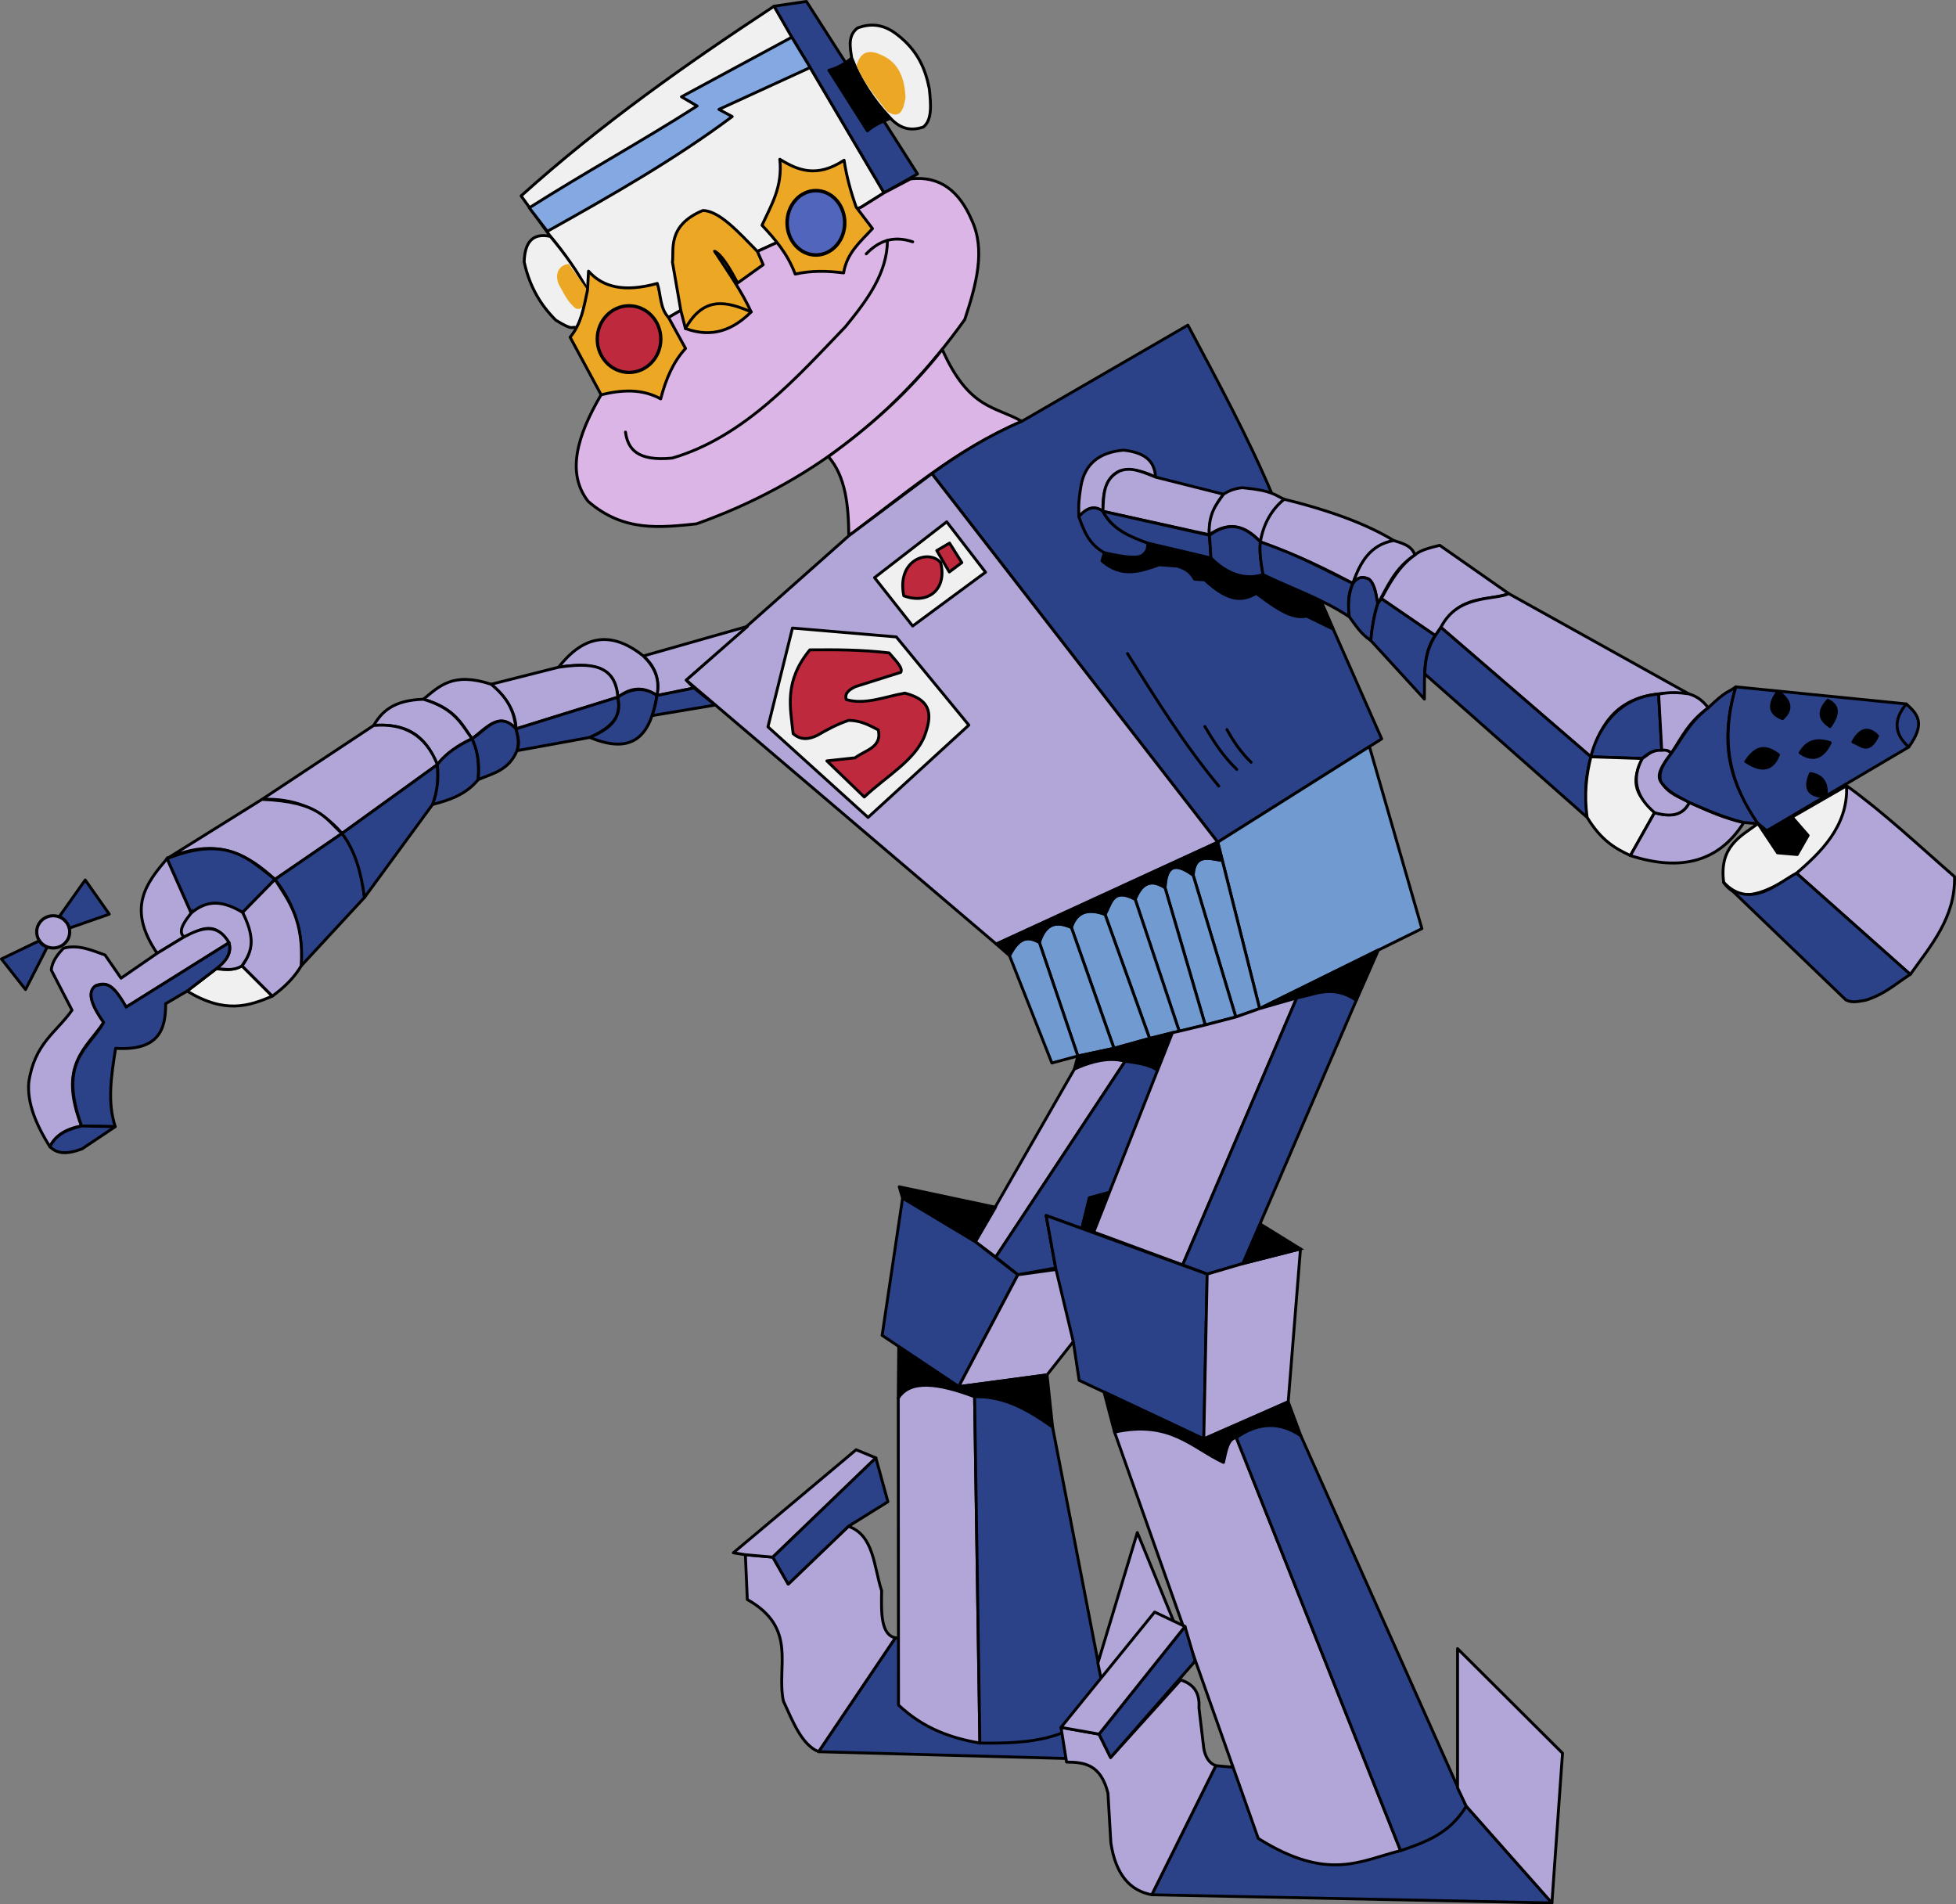 <?xml version="1.0" encoding="UTF-8" standalone="no"?>
<svg
   xmlns:dc="http://purl.org/dc/elements/1.1/"
   xmlns:cc="http://creativecommons.org/ns#"
   xmlns:rdf="http://www.w3.org/1999/02/22-rdf-syntax-ns#"
   xmlns:svg="http://www.w3.org/2000/svg"
   xmlns="http://www.w3.org/2000/svg"
   id="svg953"
   version="1.1"
   viewBox="0 0 542.849 528.408"
   height="528.408mm"
   width="542.849mm">
  <rect x="0" y="0" width="542.849" height="528.408" fill="#808080" stroke="none"/>
  <defs
     id="defs947" />
  <g
     transform="translate(95.013,72.116)"
     id="layer1">
    <path
       id="path1509"
       d="M 57.736,-6.515 49.609,-17.76 C 71.964,-37.851 95.715,-54.549 119.818,-70.393 l 30.522,51.783 -6.331,3.969 -23.624,9.922 -5.197,2.362 -21.261,16.347 -3.402,1.984 -14.08,6.615 C 70.399,12.73 65.149,2.206 57.736,-6.515 Z"
       style="fill:#f0f0f0;fill-opacity:1;fill-rule:evenodd;stroke:#000000;stroke-width:0.8;stroke-linecap:round;stroke-linejoin:round;stroke-miterlimit:4;stroke-dasharray:none;stroke-opacity:1" />
    <path
       id="path1513"
       d="m 150.34,-18.61 9.287,-5.247 -9.003,-14.124 -10.867,-16.631 -10.961,-17.103 -8.977,1.323 4.914,8.599 5.103,8.41 z"
       style="fill:#2b4288;fill-opacity:1;fill-rule:evenodd;stroke:#000000;stroke-width:0.8;stroke-linecap:round;stroke-linejoin:round;stroke-miterlimit:4;stroke-dasharray:none;stroke-opacity:1" />
    <g
       id="head">
      <path
         style="fill:#84a8e2;fill-opacity:1;fill-rule:evenodd;stroke:#000000;stroke-width:0.8;stroke-linecap:round;stroke-linejoin:round;stroke-miterlimit:4;stroke-dasharray:none;stroke-opacity:1"
         d="m 51.877,-14.452 c 15.316,-9.728 31.194,-18.424 46.586,-28.254 l -4.347,-2.551 30.616,-16.536 5.103,8.41 -25.324,11.623 3.685,1.984 C 92.514,-28.056 74.798,-17.917 56.885,-7.932 Z"
         id="path1511" />
      <path
         style="fill:#dbb5e6;fill-opacity:1;fill-rule:evenodd;stroke:#000000;stroke-width:0.8;stroke-linecap:round;stroke-linejoin:round;stroke-miterlimit:4;stroke-dasharray:none;stroke-opacity:1"
         d="m 76.446,22.589 -4.63,14.836 c -6.665,11.36 -9.719,21.729 -3.591,29.577 9.851,8.535 19.953,7.271 30.049,6.237 31.1,-11.04 55.453,-30.038 74.461,-56.696 3.232,-9.767 5.845,-19.407 1.89,-27.687 -3.402,-7.899 -8.729,-12.252 -16.914,-11.339 l -7.371,3.874 -6.331,3.969 -23.435,9.827 -5.386,2.457 -21.261,16.347 -3.402,1.984 z"
         id="path1515" />
      <path
         style="fill:#000000;fill-opacity:1;fill-rule:evenodd;stroke:#000000;stroke-width:0.8;stroke-linecap:round;stroke-linejoin:round;stroke-miterlimit:4;stroke-dasharray:none;stroke-opacity:1"
         d="m 145.71,-35.808 c 2.509,-2.083 4.389,-2.593 6.426,-3.496 -4.348,-5.197 -8.416,-10.533 -10.772,-16.725 -1.891,1.574 -3.938,2.833 -6.331,3.402 z"
         id="path1517" />
      <path
         style="fill:#f0f0f0;fill-opacity:1;fill-rule:evenodd;stroke:#000000;stroke-width:0.8;stroke-linecap:round;stroke-linejoin:round;stroke-miterlimit:4;stroke-dasharray:none;stroke-opacity:1"
         d="m 141.363,-56.03 c -0.487,-3.086 -1.092,-6.209 1.606,-8.315 3.563,-1.334 7.15,-1.16 10.961,1.795 5.804,4.448 7.926,9.671 8.977,15.119 0.468,4.39 0.795,8.663 -1.701,10.583 -3.024,0.985 -6.048,0.82 -9.071,-2.457 -5.031,-5.313 -8.513,-10.908 -10.772,-16.725 z"
         id="path1521" />
      <path
         style="fill:#eca725;fill-opacity:1;fill-rule:evenodd;stroke:none;stroke-width:0.265px;stroke-linecap:butt;stroke-linejoin:miter;stroke-opacity:1"
         d="m 142.686,-53.951 c 1.078,-3.7 3.333,-4.455 6.426,-3.118 5.243,2.038 6.959,6.543 7.182,12.095 -0.588,3.393 -1.533,6.102 -5.103,3.78 -3.195,-4.036 -6.525,-7.991 -8.504,-12.757 z"
         id="path1523" />
      <path
         style="fill:#f0f0f0;fill-opacity:1;fill-rule:evenodd;stroke:#000000;stroke-width:0.8;stroke-linecap:round;stroke-linejoin:round;stroke-miterlimit:4;stroke-dasharray:none;stroke-opacity:1"
         d="m 57.736,-6.515 c -4.939,-1.078 -7.122,1.617 -7.276,7.087 1.547,7.045 4.726,12.131 8.788,16.158 5.2,3.175 4.045,1.585 5.67,2.079 1.039,-1.164 2.079,-4.695 3.118,-10.394 C 65.178,3.007 61.597,-1.859 57.736,-6.515 Z"
         id="path1525" />
      <path
         style="fill:#eca725;fill-opacity:1;fill-rule:evenodd;stroke:none;stroke-width:0.265px;stroke-linecap:butt;stroke-linejoin:miter;stroke-opacity:1"
         d="m 62.839,1.139 c -3.087,0.224 -4.313,3.495 -2.173,6.709 1.291,2.552 2.488,4.377 4.158,5.67 2.871,0.699 2.372,-3.095 3.213,-5.103 z"
         id="path1527" />
      <path
         style="fill:#eca725;fill-opacity:1;fill-rule:evenodd;stroke:#000000;stroke-width:0.8;stroke-linecap:round;stroke-linejoin:round;stroke-miterlimit:4;stroke-dasharray:none;stroke-opacity:1"
         d="M 68.319,3.124 68.036,8.415 C 67.042,12.966 66.386,17.63 63.217,21.455 l 8.599,15.969 c 5.72,-1.388 11.317,-1.736 16.536,1.134 1.41,-5.44 3.478,-10.304 6.898,-13.985 L 90.525,15.975 C 88.096,13.409 88.465,9.776 87.407,6.525 78.38,9.033 72.316,7.658 68.319,3.124 Z"
         id="path1529" />
      <ellipse
         style="opacity:1;fill:#be293d;fill-opacity:1;fill-rule:nonzero;stroke:#000000;stroke-width:0.922;stroke-linecap:round;stroke-linejoin:round;stroke-miterlimit:4;stroke-dasharray:none;stroke-opacity:1;paint-order:normal"
         id="path1531"
         cx="79.564"
         cy="21.975"
         rx="8.822"
         ry="9.247" />
      <path
         style="fill:#eca725;fill-opacity:1;fill-rule:evenodd;stroke:#000000;stroke-width:0.8;stroke-linecap:round;stroke-linejoin:round;stroke-miterlimit:4;stroke-dasharray:none;stroke-opacity:1"
         d="m 109.714,6.411 7.083,-5.078 -1.609,-3.69 C 109.931,-7.712 104.596,-13.672 100.026,-13.701 89.946,-9.505 92.109,-2.496 91.607,0.598 l 2.32,13.392 1.288,5.049 c 7.581,2.765 13.324,0.261 18.241,-4.61 -2.632,-5.738 -6.508,-11.269 -10.156,-16.838 1.954,0.856 4.287,4.841 6.414,8.82 z"
         id="path1533" />
      <path
         style="fill:none;fill-rule:evenodd;stroke:#000000;stroke-width:0.8;stroke-linecap:round;stroke-linejoin:round;stroke-miterlimit:4;stroke-dasharray:none;stroke-opacity:1"
         d="m 95.215,19.04 c 5.182,-9.281 11.658,-7.413 18.241,-4.61"
         id="path1535" />
      <path
         style="fill:#eca725;fill-opacity:1;fill-rule:evenodd;stroke:#000000;stroke-width:0.8;stroke-linecap:round;stroke-linejoin:round;stroke-miterlimit:4;stroke-dasharray:none;stroke-opacity:1"
         d="m 142.606,-14.641 c -1.532,-4.341 -2.716,-8.683 -3.358,-13.024 -7.608,5.004 -12.866,2.804 -17.84,-0.267 0.841,7.596 -2.385,12.752 -4.944,18.308 3.573,3.835 7.048,7.804 9.221,13.564 4.477,-1.027 8.954,-0.903 13.43,-0.334 0.909,-5.61 4.74,-8.715 8.018,-12.294 z"
         id="path1537" />
      <ellipse
         style="opacity:1;fill:#5065bb;fill-opacity:1;fill-rule:nonzero;stroke:#000000;stroke-width:0.977;stroke-linecap:round;stroke-linejoin:round;stroke-miterlimit:4;stroke-dasharray:none;stroke-opacity:1;paint-order:normal"
         id="path1539"
         cx="131.43"
         cy="-10.293"
         rx="7.996"
         ry="8.932" />
      <path
         style="fill:none;fill-rule:evenodd;stroke:#000000;stroke-width:0.8;stroke-linecap:round;stroke-linejoin:round;stroke-miterlimit:4;stroke-dasharray:none;stroke-opacity:1"
         d="m 78.577,47.771 c 0.652,4.671 3.22,8.159 12.963,7.216 20.053,-5.812 34.971,-22.82 48.109,-36.482 5.993,-7.351 11.583,-14.82 11.626,-23.921"
         id="path1541" />
      <path
         style="fill:none;fill-rule:evenodd;stroke:#000000;stroke-width:0.8;stroke-linecap:round;stroke-linejoin:round;stroke-miterlimit:4;stroke-dasharray:none;stroke-opacity:1"
         d="m 145.395,-1.674 c 3.369,-3.493 7.433,-5.206 12.896,-3.341"
         id="path1543" />
      <path
         style="fill:#dbb5e6;fill-opacity:1;fill-rule:evenodd;stroke:#000000;stroke-width:0.8;stroke-linecap:round;stroke-linejoin:round;stroke-miterlimit:4;stroke-dasharray:none;stroke-opacity:1"
         d="m 134.89,54.576 c 4.819,5.551 5.58,13.557 5.67,21.97 15.278,-11.359 29.533,-23.819 48.003,-31.75 -7.332,-4.251 -14.615,-3.225 -22.064,-19.938 -9.618,12.124 -19.928,21.255 -31.608,29.718 z"
         id="path1545" />
    </g>
    <path
       id="path1547"
       d="M 163.602,59.297 242.948,161.561 288.451,132.897 271.765,95.113 258.016,64.97 C 251.316,49.107 242.911,33.623 234.663,18.104 l -46.1,26.691 c -9.244,3.946 -17.519,9.072 -24.961,14.502 z"
       style="fill:#2b4288;fill-opacity:1;fill-rule:evenodd;stroke:#000000;stroke-width:0.8;stroke-linecap:round;stroke-linejoin:round;stroke-miterlimit:4;stroke-dasharray:none;stroke-opacity:1" />
    <path
       id="path1549"
       d="M 163.602,59.297 140.56,76.545 95.415,116.593 181.476,189.825 242.948,161.561 Z"
       style="fill:#b2a6d8;fill-opacity:1;fill-rule:evenodd;stroke:#000000;stroke-width:0.8;stroke-linecap:round;stroke-linejoin:round;stroke-miterlimit:4;stroke-dasharray:none;stroke-opacity:1" />
    <path
       id="path1551"
       d="m 124.921,102.153 -6.804,27.403 27.781,25.135 27.97,-25.608 -20.127,-24.474 z"
       style="fill:#f0f0f0;fill-opacity:1;fill-rule:evenodd;stroke:#000000;stroke-width:0.8;stroke-linecap:round;stroke-linejoin:round;stroke-miterlimit:4;stroke-dasharray:none;stroke-opacity:1" />
    <path
       id="path1553"
       d="m 147.694,88.168 20.033,-15.497 10.772,13.985 -20.222,14.93 z"
       style="fill:#f0f0f0;fill-opacity:1;fill-rule:evenodd;stroke:#000000;stroke-width:0.8;stroke-linecap:round;stroke-linejoin:round;stroke-miterlimit:4;stroke-dasharray:none;stroke-opacity:1" />
    <path
       id="path1555"
       d="m 151.757,109.051 c -7.826,-0.933 -14.93,-0.903 -22.017,-0.85 -7.214,8.78 -5.423,15.922 -4.63,23.246 2.094,1.865 4.364,1.62 6.709,0.472 2.71,-1.574 5.486,-3.081 8.693,-4.158 3.422,0.03 5.773,1.399 8.221,2.646 1.138,4.898 -3.659,5.607 -6.426,7.749 l -7.843,0.85 10.394,10.016 c 5.895,-5.617 14.283,-10.237 16.82,-17.198 1.781,-4.994 2.34,-9.612 -5.575,-11.623 -5.451,0.965 -11.03,3.342 -16.253,1.795 -0.549,-1.819 0.863,-2.766 2.551,-3.591 l 12.568,-3.969 c 0.765,-1.245 -1.617,-3.433 -3.213,-5.386 z"
       style="fill:#be293d;fill-opacity:1;fill-rule:evenodd;stroke:#000000;stroke-width:0.8;stroke-linecap:round;stroke-linejoin:round;stroke-miterlimit:4;stroke-dasharray:none;stroke-opacity:1" />
    <path
       id="path1557"
       d="m 155.818,93.207 c 6.865,2.538 12.087,-1.94 10.223,-9.221 -3.252,-3.809 -12.287,-0.887 -10.223,9.221 z"
       style="fill:#be293d;fill-opacity:1;fill-rule:evenodd;stroke:#000000;stroke-width:0.8;stroke-linecap:round;stroke-linejoin:round;stroke-miterlimit:4;stroke-dasharray:none;stroke-opacity:1" />
    <path
       id="path1559"
       d="m 164.972,80.645 3.475,5.947 3.474,-2.606 -3.408,-5.412 z"
       style="fill:#be293d;fill-opacity:1;fill-rule:evenodd;stroke:#000000;stroke-width:0.8;stroke-linecap:round;stroke-linejoin:round;stroke-miterlimit:4;stroke-dasharray:none;stroke-opacity:1" />
    <path
       id="path1561"
       d="M 243.228,145.999 C 233.613,134.416 225.807,121.8 217.903,109.24"
       style="fill:none;fill-rule:evenodd;stroke:#000000;stroke-width:0.8;stroke-linecap:round;stroke-linejoin:round;stroke-miterlimit:4;stroke-dasharray:none;stroke-opacity:1" />
    <path
       id="path1563"
       d="m 248.236,141.368 c -4.13,-3.969 -6.466,-7.938 -8.882,-11.906"
       style="fill:none;fill-rule:evenodd;stroke:#000000;stroke-width:0.8;stroke-linecap:round;stroke-linejoin:round;stroke-miterlimit:4;stroke-dasharray:none;stroke-opacity:1" />
    <path
       id="path1565"
       d="m 252.205,139.384 c -2.972,-2.877 -4.989,-5.944 -6.709,-9.071"
       style="fill:none;fill-rule:evenodd;stroke:#000000;stroke-width:0.8;stroke-linecap:round;stroke-linejoin:round;stroke-miterlimit:4;stroke-dasharray:none;stroke-opacity:1" />
    <path
       id="path1605"
       d="m 211.477,81.247 -0.668,2.272 c 5.548,4.812 10.722,2.887 15.903,1.069 l 5.145,0.401 c 2.771,0.973 3.516,1.765 4.666,3.611 l 2.813,0.188 c 7.222,6.714 10.921,5.585 14.303,3.751 4.809,3.512 9.648,7.315 13.968,6.307 l 7.371,3.591 -3.402,-7.89 -16.066,-7.219 c -6.464,1.844 -10.716,-0.835 -14.433,-4.61 l -17.573,-4.143 c 0.298,1.237 -0.115,2.281 -1.203,3.14 -1.971,1.754 -7.57,0.221 -10.824,-0.468 z"
       style="fill:#000000;fill-opacity:1;fill-rule:evenodd;stroke:#000000;stroke-width:0.8;stroke-linecap:round;stroke-linejoin:round;stroke-miterlimit:4;stroke-dasharray:none;stroke-opacity:1" />
    <g
       id="leftArm">
      <path
         style="fill:#b2a6d8;fill-opacity:1;fill-rule:evenodd;stroke:#000000;stroke-width:0.8;stroke-linecap:round;stroke-linejoin:round;stroke-miterlimit:4;stroke-dasharray:none;stroke-opacity:1"
         d="m 225.709,60.266 c -0.299,-3.616 -1.878,-6.693 -8.887,-7.484 -7.085,0.616 -10.798,4.108 -11.827,9.889 -0.843,5.037 -0.596,6.366 -0.601,8.553 1.784,-1.654 3.512,-3.453 6.682,-1.47 -0.046,-5.086 0.765,-9.432 4.61,-11.159 3.341,-0.885 6.682,0.075 10.023,1.67 z"
         id="path1567" />
      <path
         style="fill:#2b4288;fill-opacity:1;fill-rule:evenodd;stroke:#000000;stroke-width:0.8;stroke-linecap:round;stroke-linejoin:round;stroke-miterlimit:4;stroke-dasharray:none;stroke-opacity:1"
         d="m 204.394,71.224 c 1.353,3.845 2.767,7.659 7.083,10.023 5.73,1.317 9.807,1.729 10.824,0.468 1.293,-1.106 1.205,-2.12 1.203,-3.14 -4.644,-1.985 -9.577,-3.419 -12.428,-8.82 -2.227,-1.742 -4.454,-1.063 -6.682,1.47 z"
         id="path1569" />
      <path
         style="fill:#b2a6d8;fill-opacity:1;fill-rule:evenodd;stroke:#000000;stroke-width:0.8;stroke-linecap:round;stroke-linejoin:round;stroke-miterlimit:4;stroke-dasharray:none;stroke-opacity:1"
         d="m 215.686,58.596 c 3.219,-1.334 6.632,0.348 10.023,1.67 l 18.841,4.751 c -3.49,4.398 -4.002,7.903 -3.969,11.245 l -29.506,-6.508 c 0.21,-4.318 0.009,-8.821 4.61,-11.159 z"
         id="path1573" />
      <path
         style="fill:#2b4288;fill-opacity:1;fill-rule:evenodd;stroke:#000000;stroke-width:0.8;stroke-linecap:round;stroke-linejoin:round;stroke-miterlimit:4;stroke-dasharray:none;stroke-opacity:1"
         d="m 211.076,69.754 c 2.567,4.966 7.411,7.004 12.428,8.82 l 17.573,4.143 -0.428,-6.321 z"
         id="path1575" />
      <path
         style="fill:#b2a6d8;fill-opacity:1;fill-rule:evenodd;stroke:#000000;stroke-width:0.8;stroke-linecap:round;stroke-linejoin:round;stroke-miterlimit:4;stroke-dasharray:none;stroke-opacity:1"
         d="m 244.551,65.017 c 1.582,-1.049 3.341,-1.653 5.28,-1.811 8.451,0.806 8.914,2.069 11.559,3.207 -3.49,2.933 -5.619,6.934 -6.615,11.827 -4.152,-4.548 -8.795,-5.796 -14.193,-1.978 -0.244,-5.918 1.976,-8.424 3.969,-11.245 z"
         id="path1577" />
      <path
         style="fill:#2b4288;fill-opacity:1;fill-rule:evenodd;stroke:#000000;stroke-width:0.8;stroke-linecap:round;stroke-linejoin:round;stroke-miterlimit:4;stroke-dasharray:none;stroke-opacity:1"
         d="m 240.649,76.396 0.428,6.321 c 4.422,4.475 9.476,6.191 14.433,4.61 -1.034,-6.633 -0.86,-6.924 -0.735,-9.087 -3.765,-3.783 -7.896,-6.337 -14.126,-1.844 z"
         id="path1579" />
      <path
         style="fill:#b2a6d8;fill-opacity:1;fill-rule:evenodd;stroke:#000000;stroke-width:0.8;stroke-linecap:round;stroke-linejoin:round;stroke-miterlimit:4;stroke-dasharray:none;stroke-opacity:1"
         d="m 261.39,66.413 c 13.895,3.416 23.562,7.284 30.408,11.455 -6.385,1.289 -9.329,6.117 -11.339,11.906 -11.717,-6.273 -18.777,-8.962 -25.684,-11.535 0.897,-5.185 3.199,-9.035 6.615,-11.827 z"
         id="path1581" />
      <path
         style="fill:#2b4288;fill-opacity:1;fill-rule:evenodd;stroke:#000000;stroke-width:0.8;stroke-linecap:round;stroke-linejoin:round;stroke-miterlimit:4;stroke-dasharray:none;stroke-opacity:1"
         d="m 254.775,78.24 c -0.165,1.709 -0.217,3.78 0.735,9.087 7.991,3.875 16.194,6.581 23.956,11.708 -0.023,-2.866 -0.847,-5.231 0.992,-9.26 -7.933,-3.823 -14.381,-7.595 -25.684,-11.535 z"
         id="path1583" />
      <path
         style="fill:#b2a6d8;fill-opacity:1;fill-rule:evenodd;stroke:#000000;stroke-width:0.8;stroke-linecap:round;stroke-linejoin:round;stroke-miterlimit:4;stroke-dasharray:none;stroke-opacity:1"
         d="m 280.458,89.775 c 0.997,-1.252 2.154,-2.215 4.394,-1.228 2.091,2.09 1.905,4.531 2.504,6.851 2.789,-4.71 4.565,-9.745 10.3,-13.513 -0.858,-2.602 -3.413,-3.246 -5.859,-4.016 -6.579,1.169 -9.376,6.121 -11.339,11.906 z"
         id="path1585" />
      <path
         style="fill:#2b4288;fill-opacity:1;fill-rule:evenodd;stroke:#000000;stroke-width:0.8;stroke-linecap:round;stroke-linejoin:round;stroke-miterlimit:4;stroke-dasharray:none;stroke-opacity:1"
         d="m 279.466,99.035 c 1.727,2.35 3.264,4.819 5.953,6.567 0.411,-3.441 0.791,-6.887 1.937,-10.205 -0.515,-3.106 -1.121,-5.978 -2.504,-6.851 -1.377,-0.555 -2.77,-0.938 -4.394,1.228 -1.169,2.7 -1.46,5.805 -0.992,9.26 z"
         id="path1587" />
      <path
         style="fill:#b2a6d8;fill-opacity:1;fill-rule:evenodd;stroke:#000000;stroke-width:0.8;stroke-linecap:round;stroke-linejoin:round;stroke-miterlimit:4;stroke-dasharray:none;stroke-opacity:1"
         d="m 288.349,93.98 c 2.465,-4.584 4.992,-9.115 9.308,-12.095 1.536,-1.407 4.266,-2.017 6.898,-2.693 l 19.182,13.418 c -6.419,2.19 -13.455,0.125 -18.852,9.355 l -1.559,2.268 z"
         id="path1589" />
      <path
         style="fill:#2b4288;fill-opacity:1;fill-rule:evenodd;stroke:#000000;stroke-width:0.8;stroke-linecap:round;stroke-linejoin:round;stroke-miterlimit:4;stroke-dasharray:none;stroke-opacity:1"
         d="m 288.349,93.98 -0.992,1.417 c -1.059,3.402 -1.632,6.804 -1.937,10.205 l 14.883,16.253 c 0.065,-6.312 -0.422,-12.881 3.024,-17.623 z"
         id="path1591" />
      <path
         style="fill:#b2a6d8;fill-opacity:1;fill-rule:evenodd;stroke:#000000;stroke-width:0.8;stroke-linecap:round;stroke-linejoin:round;stroke-miterlimit:4;stroke-dasharray:none;stroke-opacity:1"
         d="m 323.737,92.609 49.893,27.781 c -18.71,-1.6 -23.957,7.141 -27.12,17.481 l -41.625,-35.908 c 4.657,-9.246 14.809,-7.483 18.852,-9.355 z"
         id="path1593" />
      <path
         style="fill:#2b4288;fill-opacity:1;fill-rule:evenodd;stroke:#000000;stroke-width:0.8;stroke-linecap:round;stroke-linejoin:round;stroke-miterlimit:4;stroke-dasharray:none;stroke-opacity:1"
         d="m 346.51,137.872 c -2.07,7.761 -1.393,12.089 -1.039,16.82 l -45.076,-39.819 c 0.158,-3.358 0.497,-6.757 2.932,-10.64 l 1.559,-2.268 z"
         id="path1595" />
      <path
         style="fill:#2b4288;fill-opacity:1;fill-rule:evenodd;stroke:#000000;stroke-width:0.8;stroke-linecap:round;stroke-linejoin:round;stroke-miterlimit:4;stroke-dasharray:none;stroke-opacity:1"
         d="m 346.51,137.872 14.269,0.472 c 1.716,-1.554 3.405,-2.423 5.386,-2.268 l -0.85,-15.592 c -11.911,0.816 -17.328,10.864 -18.804,17.387 z"
         id="path1607" />
      <path
         style="fill:#f0f0f0;fill-opacity:1;fill-rule:evenodd;stroke:#000000;stroke-width:0.8;stroke-linecap:round;stroke-linejoin:round;stroke-miterlimit:4;stroke-dasharray:none;stroke-opacity:1"
         d="m 345.47,154.692 c -0.903,-6.562 -0.185,-11.885 1.039,-16.82 l 14.269,0.472 c -4.337,8.626 0.29,11.324 3.402,15.025 l -6.709,11.906 c -4,-1.875 -8,-4.012 -12.001,-10.583 z"
         id="path1609" />
      <path
         style="fill:#b2a6d8;fill-opacity:1;fill-rule:evenodd;stroke:#000000;stroke-width:0.8;stroke-linecap:round;stroke-linejoin:round;stroke-miterlimit:4;stroke-dasharray:none;stroke-opacity:1"
         d="m 366.164,136.077 c 1.195,-0.08 1.933,0.089 2.646,0.85 2.838,-4.329 4.859,-8.807 10.3,-12.662 -1.306,-1.552 -2.692,-3.064 -5.481,-3.874 -2.576,-0.36 -5.24,-0.543 -8.315,0.095 z"
         id="path1611" />
      <path
         style="fill:#b2a6d8;fill-opacity:1;fill-rule:evenodd;stroke:#000000;stroke-width:0.8;stroke-linecap:round;stroke-linejoin:round;stroke-miterlimit:4;stroke-dasharray:none;stroke-opacity:1"
         d="m 364.18,153.369 c 5.236,1.482 8.179,0.214 9.638,-2.835 5.04,2.282 10.079,4.527 15.119,5.575 -6.801,10.812 -17.358,13.725 -31.467,9.166 z"
         id="path1613" />
      <path
         style="fill:#b2a6d8;fill-opacity:1;fill-rule:evenodd;stroke:#000000;stroke-width:0.8;stroke-linecap:round;stroke-linejoin:round;stroke-miterlimit:4;stroke-dasharray:none;stroke-opacity:1"
         d="m 368.81,136.927 c -2.544,3.21 -4.143,6.042 -2.929,7.749 2.257,3.701 5.222,4.218 7.938,5.859 -1.808,3.755 -5.318,4.105 -9.638,2.835 -5.283,-4.505 -6.434,-9.511 -3.402,-15.025 1.566,-0.986 2.653,-2.449 5.386,-2.268 1.126,-0.174 2.024,0.08 2.646,0.85 z"
         id="path1615" />
      <path
         style="fill:#2b4288;fill-opacity:1;fill-rule:evenodd;stroke:#000000;stroke-width:0.8;stroke-linecap:round;stroke-linejoin:round;stroke-miterlimit:4;stroke-dasharray:none;stroke-opacity:1"
         d="m 386.739,118.464 c -2.356,1.714 -2.588,0.928 -7.629,5.801 -5.363,4.083 -7.199,8.418 -10.3,12.662 -1.824,2.47 -3.708,4.932 -2.929,7.749 2.13,3.242 5.138,4.291 7.938,5.859 4.924,2.147 9.847,4.297 15.119,5.575 l 3.949,0.307 c -6.028,-9.516 -11.637,-19.362 -6.147,-37.952 z"
         id="path1617" />
      <path
         style="fill:#2b4288;fill-opacity:1;fill-rule:evenodd;stroke:#000000;stroke-width:0.8;stroke-linecap:round;stroke-linejoin:round;stroke-miterlimit:4;stroke-dasharray:none;stroke-opacity:1"
         d="m 386.739,118.464 47.307,4.744 c 2.998,2.707 5.546,5.269 0.668,11.96 l -39.422,23.252 -2.405,-2.005 c -6.977,-10.003 -11.036,-21.574 -6.147,-37.952 z"
         id="path1619" />
      <path
         style="fill:none;fill-rule:evenodd;stroke:#000000;stroke-width:0.8;stroke-linecap:round;stroke-linejoin:round;stroke-miterlimit:4;stroke-dasharray:none;stroke-opacity:1"
         d="m 434.046,123.208 c -3.706,4.522 -3.317,8.321 0.668,11.96"
         id="path1621" />
      <path
         style="fill:#000000;fill-opacity:1;fill-rule:evenodd;stroke:#000000;stroke-width:0.8;stroke-linecap:round;stroke-linejoin:round;stroke-miterlimit:4;stroke-dasharray:none;stroke-opacity:1"
         d="m 392.886,156.416 5.406,8.103 c 2.363,1.229 3.835,0.678 5.481,0.472 1.442,-1.243 2.818,-2.566 3.024,-5.292 l -4.441,-5.103 -7.064,3.823 z"
         id="path1623" />
      <path
         style="fill:#f0f0f0;fill-opacity:1;fill-rule:evenodd;stroke:#000000;stroke-width:0.8;stroke-linecap:round;stroke-linejoin:round;stroke-miterlimit:4;stroke-dasharray:none;stroke-opacity:1"
         d="m 392.886,156.416 c -4.999,3.617 -10.828,6.404 -9.524,16.324 4.33,6.229 11.896,2.954 20.222,-2.551 11.746,-9.093 14.79,-17.888 13.891,-24.285 l -15.119,8.693 4.441,5.103 -3.024,5.292 -5.481,-0.472 z"
         id="path1627" />
      <path
         style="fill:#b2a6d8;fill-opacity:1;fill-rule:evenodd;stroke:#000000;stroke-width:0.8;stroke-linecap:round;stroke-linejoin:round;stroke-miterlimit:4;stroke-dasharray:none;stroke-opacity:1"
         d="m 403.584,170.189 c 6.409,-5.609 14.357,-12.867 13.891,-24.285 10.365,7.461 20.054,16.61 29.955,25.23 0.231,11.29 -6.464,18.977 -12.284,27.12 z"
         id="path1629" />
      <path
         style="fill:#2b4288;fill-opacity:1;fill-rule:evenodd;stroke:#000000;stroke-width:0.8;stroke-linecap:round;stroke-linejoin:round;stroke-miterlimit:4;stroke-dasharray:none;stroke-opacity:1"
         d="m 383.362,172.74 c 7.525,7.973 15.875,-0.561 20.222,-2.551 l 31.561,28.065 c -3.97,2.519 -7.138,5.573 -12.473,7.182 -1.746,0.214 -3.405,0.865 -5.386,-0.095 z"
         id="path1631" />
      <path
         style="fill:#000000;fill-opacity:1;fill-rule:evenodd;stroke:#000000;stroke-width:0.8;stroke-linecap:round;stroke-linejoin:round;stroke-miterlimit:4;stroke-dasharray:none;stroke-opacity:1"
         d="m 389.479,139.177 c 2.125,-3.014 4.505,-5.351 9.087,-1.871 -1.535,3.945 -4.348,5.047 -9.087,1.871 z"
         id="path1633" />
      <path
         style="fill:#000000;fill-opacity:1;fill-rule:evenodd;stroke:#000000;stroke-width:0.8;stroke-linecap:round;stroke-linejoin:round;stroke-miterlimit:4;stroke-dasharray:none;stroke-opacity:1"
         d="m 404.579,136.772 c 1.999,-3.486 4.931,-3.943 8.352,-2.806 -2.003,4.148 -4.746,5.25 -8.352,2.806 z"
         id="path1635" />
      <path
         style="fill:#000000;fill-opacity:1;fill-rule:evenodd;stroke:#000000;stroke-width:0.8;stroke-linecap:round;stroke-linejoin:round;stroke-miterlimit:4;stroke-dasharray:none;stroke-opacity:1"
         d="m 399.702,127.284 c 2.459,-2.277 2.672,-4.74 -1.27,-7.55 -2.736,3.658 -2.408,6.209 1.27,7.55 z"
         id="path1637" />
      <path
         style="fill:#000000;fill-opacity:1;fill-rule:evenodd;stroke:#000000;stroke-width:0.8;stroke-linecap:round;stroke-linejoin:round;stroke-miterlimit:4;stroke-dasharray:none;stroke-opacity:1"
         d="m 412.865,129.489 c -2.468,-1.719 -3.787,-3.797 -0.601,-7.283 3.177,1.468 2.941,4.036 0.601,7.283 z"
         id="path1639" />
      <path
         style="fill:#000000;fill-opacity:1;fill-rule:evenodd;stroke:#000000;stroke-width:0.8;stroke-linecap:round;stroke-linejoin:round;stroke-miterlimit:4;stroke-dasharray:none;stroke-opacity:1"
         d="m 407.452,142.518 c 2.945,0.483 4.774,2.2 4.343,6.414 -4.347,-0.044 -6.398,-1.747 -4.343,-6.414 z"
         id="path1641" />
      <path
         style="fill:#000000;fill-opacity:1;fill-rule:evenodd;stroke:#000000;stroke-width:0.8;stroke-linecap:round;stroke-linejoin:round;stroke-miterlimit:4;stroke-dasharray:none;stroke-opacity:1"
         d="m 419.212,133.765 c 2.219,0.788 4.329,3.553 6.882,-1.67 -2.771,-2.782 -5.001,-1.777 -6.882,1.67 z"
         id="path1643" />
    </g>
    <g
       id="rightArm">
      <path
         style="fill:#b2a6d8;fill-opacity:1;fill-rule:evenodd;stroke:#000000;stroke-width:0.8;stroke-linecap:round;stroke-linejoin:round;stroke-miterlimit:4;stroke-dasharray:none;stroke-opacity:1"
         d="m 95.415,116.593 2.197,2.191 -10.3,2.079 c 0.73,-4.122 -0.231,-7.846 -3.78,-10.961 l 28.915,-8.221 z"
         id="path1645" />
      <path
         style="fill:#b2a6d8;fill-opacity:1;fill-rule:evenodd;stroke:#000000;stroke-width:0.8;stroke-linecap:round;stroke-linejoin:round;stroke-miterlimit:4;stroke-dasharray:none;stroke-opacity:1"
         d="m 83.533,109.902 c -9.489,-7.6 -17.059,-5.13 -23.529,3.118 13.203,-2.074 15.964,2.405 16.442,8.315 3.113,-2.295 6.503,-3.43 10.867,-0.472 0.978,-4.997 -1.009,-8.214 -3.78,-10.961 z"
         id="path1647" />
      <path
         style="fill:#b2a6d8;fill-opacity:1;fill-rule:evenodd;stroke:#000000;stroke-width:0.8;stroke-linecap:round;stroke-linejoin:round;stroke-miterlimit:4;stroke-dasharray:none;stroke-opacity:1"
         d="m 60.004,113.02 -18.71,4.725 c 4.129,3.554 6.793,7.567 6.898,12.379 l 28.254,-8.788 c -0.657,-9.462 -8.08,-9.541 -16.442,-8.315 z"
         id="path1649" />
      <path
         style="fill:#b2a6d8;fill-opacity:1;fill-rule:evenodd;stroke:#000000;stroke-width:0.8;stroke-linecap:round;stroke-linejoin:round;stroke-miterlimit:4;stroke-dasharray:none;stroke-opacity:1"
         d="m 41.294,117.745 c -10.679,-3.534 -14.46,0.626 -18.804,4.158 8.92,2.594 10.596,6.926 13.513,10.961 3.88,-2.926 7.592,-7.71 12.19,-2.74 -0.46,-3.942 -1.471,-7.94 -6.898,-12.379 z"
         id="path1651" />
      <path
         style="fill:#b2a6d8;fill-opacity:1;fill-rule:evenodd;stroke:#000000;stroke-width:0.8;stroke-linecap:round;stroke-linejoin:round;stroke-miterlimit:4;stroke-dasharray:none;stroke-opacity:1"
         d="m 22.49,121.903 c -8.449,0.269 -11.571,3.522 -13.796,7.276 11.209,-0.758 14.904,4.672 17.67,10.867 2.482,-3.003 5.645,-5.438 9.638,-7.182 -2.98,-4.035 -4.769,-8.367 -13.513,-10.961 z"
         id="path1653" />
      <path
         style="fill:#b2a6d8;fill-opacity:1;fill-rule:evenodd;stroke:#000000;stroke-width:0.8;stroke-linecap:round;stroke-linejoin:round;stroke-miterlimit:4;stroke-dasharray:none;stroke-opacity:1"
         d="m 8.693,129.179 -30.994,20.505 c 8.458,-0.372 16.013,2.269 22.206,9.449 L 26.364,140.045 C 23.103,131.691 16.992,128.466 8.693,129.179 Z"
         id="path1655" />
      <path
         style="fill:#b2a6d8;fill-opacity:1;fill-rule:evenodd;stroke:#000000;stroke-width:0.8;stroke-linecap:round;stroke-linejoin:round;stroke-miterlimit:4;stroke-dasharray:none;stroke-opacity:1"
         d="m -22.301,149.684 -26.364,16.442 c 13.83,-6.231 22.349,-1.2 29.955,5.764 l 18.615,-12.757 C -4.662,155.157 -6.283,150.321 -22.301,149.684 Z"
         id="path1657" />
      <path
         style="fill:#2b4288;fill-opacity:1;fill-rule:evenodd;stroke:#000000;stroke-width:0.8;stroke-linecap:round;stroke-linejoin:round;stroke-miterlimit:4;stroke-dasharray:none;stroke-opacity:1"
         d="m -18.71,171.89 c 5.635,7.102 7.941,15.136 7.276,24.001 L 6.142,176.898 C 5.311,169.23 3.257,163.274 -0.094,159.133 Z"
         id="path1659" />
      <path
         style="fill:#2b4288;fill-opacity:1;fill-rule:evenodd;stroke:#000000;stroke-width:0.8;stroke-linecap:round;stroke-linejoin:round;stroke-miterlimit:4;stroke-dasharray:none;stroke-opacity:1"
         d="M -0.094,159.133 26.364,140.045 c 0.188,3.292 0.449,6.539 -1.323,11.056 L 6.142,176.898 C 5.244,170.117 3.563,163.907 -0.094,159.133 Z"
         id="path1661" />
      <path
         style="fill:#2b4288;fill-opacity:1;fill-rule:evenodd;stroke:#000000;stroke-width:0.8;stroke-linecap:round;stroke-linejoin:round;stroke-miterlimit:4;stroke-dasharray:none;stroke-opacity:1"
         d="m 26.364,140.045 c 2.45,-3.309 5.942,-5.368 9.638,-7.182 1.734,3.342 1.972,7.245 1.701,11.339 -3.433,4.191 -7.99,5.683 -12.662,6.898 1.385,-3.685 1.7,-7.371 1.323,-11.056 z"
         id="path1663" />
      <path
         style="fill:#2b4288;fill-opacity:1;fill-rule:evenodd;stroke:#000000;stroke-width:0.8;stroke-linecap:round;stroke-linejoin:round;stroke-miterlimit:4;stroke-dasharray:none;stroke-opacity:1"
         d="m 36.002,132.864 c 1.263,2.786 2.186,6.056 1.701,11.339 4.004,-1.733 8.438,-2.482 10.772,-8.032 0.649,-2.016 0.318,-4.032 -0.283,-6.048 -4.811,-5.256 -8.314,0.282 -12.19,2.74 z"
         id="path1665" />
      <path
         style="fill:#2b4288;fill-opacity:1;fill-rule:evenodd;stroke:#000000;stroke-width:0.8;stroke-linecap:round;stroke-linejoin:round;stroke-miterlimit:4;stroke-dasharray:none;stroke-opacity:1"
         d="m 48.475,136.171 20.213,-3.676 c 8.261,-3.72 8.443,-7.44 7.757,-11.16 l -28.254,8.788 c 0.375,1.875 1.237,3.508 0.283,6.048 z"
         id="path1667" />
      <path
         style="fill:#2b4288;fill-opacity:1;fill-rule:evenodd;stroke:#000000;stroke-width:0.8;stroke-linecap:round;stroke-linejoin:round;stroke-miterlimit:4;stroke-dasharray:none;stroke-opacity:1"
         d="m 68.688,132.496 c 5.076,-2.187 9.158,-4.987 7.757,-11.16 4.015,-2.774 7.608,-2.736 10.867,-0.472 -1.703,10.225 -5.912,16.92 -18.624,11.633 z"
         id="path1669" />
      <path
         style="fill:#2b4288;fill-opacity:1;fill-rule:evenodd;stroke:#000000;stroke-width:0.8;stroke-linecap:round;stroke-linejoin:round;stroke-miterlimit:4;stroke-dasharray:none;stroke-opacity:1"
         d="m 87.312,120.863 10.3,-2.079 5.859,4.725 -17.481,2.929 c 0.602,-1.858 1.098,-3.717 1.323,-5.575 z"
         id="path1671" />
      <path
         style="fill:#2b4288;fill-opacity:1;fill-rule:evenodd;stroke:#000000;stroke-width:0.8;stroke-linecap:round;stroke-linejoin:round;stroke-miterlimit:4;stroke-dasharray:none;stroke-opacity:1"
         d="m -48.664,166.126 6.709,15.119 c 3.285,-1.954 5.893,-4.779 14.269,-0.189 l 8.977,-9.166 c -7.126,-5.496 -13.115,-12.412 -29.955,-5.764 z"
         id="path1673" />
      <path
         style="fill:#b2a6d8;fill-opacity:1;fill-rule:evenodd;stroke:#000000;stroke-width:0.8;stroke-linecap:round;stroke-linejoin:round;stroke-miterlimit:4;stroke-dasharray:none;stroke-opacity:1"
         d="m -27.687,181.056 c 1.83,4.642 4.086,9.217 -0.189,14.836 l 8.41,8.41 c 3.376,-2.454 6.166,-5.201 8.032,-8.41 0.812,-12.772 -3.466,-18.042 -7.276,-24.001 z"
         id="path1675" />
      <path
         style="fill:#f0f0f0;fill-opacity:1;fill-rule:evenodd;stroke:#000000;stroke-width:0.8;stroke-linecap:round;stroke-linejoin:round;stroke-miterlimit:4;stroke-dasharray:none;stroke-opacity:1"
         d="m -27.876,195.891 c -1.845,1.028 -4.234,1.24 -7.087,0.756 l -8.126,6.237 c 10.615,6.438 17.205,4.115 23.624,1.417 z"
         id="path1677" />
      <path
         style="fill:#b2a6d8;fill-opacity:1;fill-rule:evenodd;stroke:#000000;stroke-width:0.8;stroke-linecap:butt;stroke-linejoin:miter;stroke-miterlimit:4;stroke-dasharray:none;stroke-opacity:1"
         d="m -41.955,181.245 -6.709,-15.119 c -5.67,6.788 -11.336,13.578 -2.74,26.269 l 7.465,-4.536 c -1.238,-2.032 0.558,-4.34 1.984,-6.615 z"
         id="path1679" />
      <path
         style="fill:#b2a6d8;fill-opacity:1;fill-rule:evenodd;stroke:#000000;stroke-width:0.8;stroke-linecap:round;stroke-linejoin:round;stroke-miterlimit:4;stroke-dasharray:none;stroke-opacity:1"
         d="m -43.94,187.859 c -1.064,-0.959 -1.436,-2.417 1.984,-6.615 3.435,-2.909 7.583,-4.282 14.269,-0.189 4.159,8.193 2.061,11.573 -0.189,14.836 -2.547,1.547 -4.775,0.854 -7.087,0.756 2.295,-1.848 4.441,-4.088 3.496,-7.182 -4.495,-6.938 -8.544,-3.002 -12.473,-1.606 z"
         id="path1681" />
      <path
         style="fill:#b2a6d8;fill-opacity:1;fill-rule:evenodd;stroke:#000000;stroke-width:0.8;stroke-linecap:round;stroke-linejoin:round;stroke-miterlimit:4;stroke-dasharray:none;stroke-opacity:1"
         d="m -31.467,189.466 c -3.222,-5.681 -7.76,-4.124 -12.473,-1.606 l -7.465,4.536 -10.016,6.898 -4.441,-6.426 c -3.709,-1.299 -7.337,-3.004 -11.528,-1.89 -1.74,1.814 -3.162,3.734 -3.402,6.048 l 5.764,11.15 c -4.295,6.162 -10.409,9.14 -12.001,20.033 -0.477,5.81 2.07,11.798 5.859,17.859 1.527,-3.172 4.566,-4.995 8.788,-5.764 -6.609,-16.97 1.326,-21.515 6.142,-28.726 -3.133,-4.449 -4.802,-8.262 -2.173,-10.205 4.185,-1.816 6.162,2.441 8.41,5.953 z"
         id="path1683" />
      <path
         style="fill:#2b4288;fill-opacity:1;fill-rule:evenodd;stroke:#000000;stroke-width:0.8;stroke-linecap:round;stroke-linejoin:round;stroke-miterlimit:4;stroke-dasharray:none;stroke-opacity:1"
         d="m -31.467,189.466 -28.537,17.859 c -4.361,-7.871 -6.227,-6.311 -8.41,-5.953 -2.46,1.544 -1.411,5.136 2.173,10.205 -4.182,7.441 -12.706,10.539 -6.142,28.726 l 9.355,0.189 c -2.289,-6.913 -1.05,-14.33 0.095,-21.734 11.925,0.737 13.937,-5.135 13.891,-12.379 l 5.953,-3.496 8.126,-6.237 c 3.421,-2.535 4.095,-4.898 3.496,-7.182 z"
         id="path1685" />
      <path
         style="fill:#2b4288;fill-opacity:1;fill-rule:evenodd;stroke:#000000;stroke-width:0.8;stroke-linecap:round;stroke-linejoin:round;stroke-miterlimit:4;stroke-dasharray:none;stroke-opacity:1"
         d="m -81.17,246.068 c 1.957,-3.867 5.352,-4.857 8.788,-5.764 l 9.355,0.189 -9.166,6.142 c -5.132,1.951 -7.333,0.971 -8.977,-0.567 z"
         id="path1687" />
      <ellipse
         style="opacity:1;fill:#b2a6d8;fill-opacity:1;fill-rule:nonzero;stroke:#000000;stroke-width:0.871;stroke-linecap:round;stroke-linejoin:round;stroke-miterlimit:4;stroke-dasharray:none;stroke-opacity:1;paint-order:normal"
         id="path1689"
         cx="-80.248"
         cy="186.451"
         rx="4.575"
         ry="4.474" />
      <path
         style="fill:#2b4288;fill-opacity:1;fill-rule:evenodd;stroke:#000000;stroke-width:0.8;stroke-linecap:round;stroke-linejoin:round;stroke-miterlimit:4;stroke-dasharray:none;stroke-opacity:1"
         d="m -84.056,188.889 -10.557,5.078 6.682,8.486 6.014,-11.76 c -0.951,-0.423 -1.885,-0.858 -2.138,-1.804 z"
         id="path1691" />
      <path
         style="fill:#2b4288;fill-opacity:1;fill-rule:evenodd;stroke:#000000;stroke-width:0.8;stroke-linecap:round;stroke-linejoin:round;stroke-miterlimit:4;stroke-dasharray:none;stroke-opacity:1"
         d="m -78.51,182.141 7.149,-10.089 6.682,9.488 -11.092,3.875 c -0.395,-1.61 -1.46,-2.549 -2.74,-3.274 z"
         id="path1693" />
    </g>
    <path
       id="path1695"
       d="m 242.948,161.561 11.626,46.171 45.035,-22.183 -14.568,-50.511 z"
       style="fill:#709ad0;fill-opacity:1;fill-rule:evenodd;stroke:#000000;stroke-width:0.8;stroke-linecap:round;stroke-linejoin:round;stroke-miterlimit:4;stroke-dasharray:none;stroke-opacity:1" />
    <path
       id="path1697"
       d="m 254.574,207.732 -6.615,2.339 -11.827,-39.355 c 0.266,-6.095 4.386,-4.674 8.085,-4.076 z"
       style="fill:#709ad0;fill-opacity:1;fill-rule:evenodd;stroke:#000000;stroke-width:0.8;stroke-linecap:round;stroke-linejoin:round;stroke-miterlimit:4;stroke-dasharray:none;stroke-opacity:1" />
    <path
       id="path1699"
       d="m 236.133,170.715 c -6.328,-4.535 -7.469,-1.136 -7.818,3.474 l 11.159,38.086 8.486,-2.205 z"
       style="fill:#709ad0;fill-opacity:1;fill-rule:evenodd;stroke:#000000;stroke-width:0.8;stroke-linecap:round;stroke-linejoin:round;stroke-miterlimit:4;stroke-dasharray:none;stroke-opacity:1" />
    <path
       id="path1701"
       d="m 228.315,174.19 c -4.275,-2.864 -6.673,-0.85 -8.285,3.207 l 12.228,36.616 7.216,-1.737 z"
       style="fill:#709ad0;fill-opacity:1;fill-rule:evenodd;stroke:#000000;stroke-width:0.8;stroke-linecap:round;stroke-linejoin:round;stroke-miterlimit:4;stroke-dasharray:none;stroke-opacity:1" />
    <path
       id="path1703"
       d="m 220.03,177.397 c -5.642,-3.17 -7.071,0.401 -8.352,4.21 l 12.361,34.411 8.219,-2.005 z"
       style="fill:#709ad0;fill-opacity:1;fill-rule:evenodd;stroke:#000000;stroke-width:0.8;stroke-linecap:round;stroke-linejoin:round;stroke-miterlimit:4;stroke-dasharray:none;stroke-opacity:1" />
    <path
       id="path1705"
       d="m 211.677,181.606 c -4.828,-1.946 -7.912,-0.682 -9.354,3.608 l 11.827,33.542 9.889,-2.74 z"
       style="fill:#709ad0;fill-opacity:1;fill-rule:evenodd;stroke:#000000;stroke-width:0.8;stroke-linecap:round;stroke-linejoin:round;stroke-miterlimit:4;stroke-dasharray:none;stroke-opacity:1" />
    <path
       id="path1707"
       d="m 202.323,185.215 c -5.67,-2.519 -7.62,0.32 -8.887,4.143 l 10.691,31.538 10.023,-2.138 z"
       style="fill:#709ad0;fill-opacity:1;fill-rule:evenodd;stroke:#000000;stroke-width:0.8;stroke-linecap:round;stroke-linejoin:round;stroke-miterlimit:4;stroke-dasharray:none;stroke-opacity:1" />
    <path
       id="path1709"
       d="m 193.436,189.357 c -2.522,-1.29 -5.066,-2.36 -8.285,3.675 l 11.76,29.801 7.216,-1.938 z"
       style="fill:#709ad0;fill-opacity:1;fill-rule:evenodd;stroke:#000000;stroke-width:0.8;stroke-linecap:round;stroke-linejoin:round;stroke-miterlimit:4;stroke-dasharray:none;stroke-opacity:1" />
    <path
       id="path1711"
       d="m 185.151,193.032 -3.675,-3.207 61.472,-28.264 1.27,5.078 c -3.523,-0.482 -7.626,-2.251 -8.085,4.076 -4.742,-3.626 -7.529,-2.874 -7.818,3.474 -3.311,-2.146 -6.218,-1.931 -8.285,3.207 -6.416,-3.397 -6.61,1.429 -8.352,4.21 -5.061,-1.851 -8.034,-0.419 -9.354,3.608 -3.581,-1.505 -6.893,-1.758 -8.887,4.143 -4.275,-2.45 -6.477,0.134 -8.285,3.675 z"
       style="fill:#000000;fill-opacity:1;fill-rule:evenodd;stroke:#000000;stroke-width:0.8;stroke-linecap:round;stroke-linejoin:round;stroke-miterlimit:4;stroke-dasharray:none;stroke-opacity:1" />
    <path
       id="path1713"
       d="m 204.127,220.895 -0.965,3.628 c 4.42,-1.611 8.692,-3.705 14.08,-2.173 3.278,0.436 6.568,0.833 9.355,2.74 l 3.78,-10.678 -6.338,1.605 -9.889,2.74 z"
       style="fill:#000000;fill-opacity:1;fill-rule:evenodd;stroke:#000000;stroke-width:0.8;stroke-linecap:round;stroke-linejoin:round;stroke-miterlimit:4;stroke-dasharray:none;stroke-opacity:1" />
    <path
       id="path1715"
       d="m 254.574,207.732 10.293,-2.958 c 5.244,-0.763 9.895,-3.7 16.536,0.661 l 6.142,-13.985 z"
       style="fill:#000000;fill-opacity:1;fill-rule:evenodd;stroke:#000000;stroke-width:0.8;stroke-linecap:round;stroke-linejoin:round;stroke-miterlimit:4;stroke-dasharray:none;stroke-opacity:1" />
    <path
       id="path1717"
       d="m 203.162,224.523 -27.498,47.908 5.67,4.252 35.908,-54.334 c -3.474,-0.939 -7.842,-0.657 -14.08,2.173 z"
       style="fill:#b2a6d8;fill-opacity:1;fill-rule:evenodd;stroke:#000000;stroke-width:0.8;stroke-linecap:round;stroke-linejoin:round;stroke-miterlimit:4;stroke-dasharray:none;stroke-opacity:1" />
    <path
       id="path1719"
       d="m 217.242,222.35 c 3.334,0.482 6.75,0.801 9.355,2.74 l -13.702,33.64 -5.575,1.512 -2.079,8.504 -9.922,-3.591 2.646,14.552 -10.489,1.89 -6.142,-4.914 z"
       style="fill:#2b4288;fill-opacity:1;fill-rule:evenodd;stroke:#000000;stroke-width:0.8;stroke-linecap:round;stroke-linejoin:round;stroke-miterlimit:4;stroke-dasharray:none;stroke-opacity:1" />
    <path
       id="path1721"
       d="m 212.895,258.73 -4.358,11.009 -3.296,-0.992 2.079,-8.504 z"
       style="fill:#000000;fill-opacity:1;fill-rule:evenodd;stroke:#000000;stroke-width:0.8;stroke-linecap:round;stroke-linejoin:round;stroke-miterlimit:4;stroke-dasharray:none;stroke-opacity:1" />
    <path
       id="path1723"
       d="m 208.537,269.738 24.674,9.119 31.655,-74.083 -10.293,2.958 -6.615,2.339 -8.486,2.205 -7.216,1.737 -1.881,0.399 z"
       style="fill:#b2a6d8;fill-opacity:1;fill-rule:evenodd;stroke:#000000;stroke-width:0.8;stroke-linecap:round;stroke-linejoin:round;stroke-miterlimit:4;stroke-dasharray:none;stroke-opacity:1" />
    <path
       id="path1725"
       d="m 264.867,204.774 c 5.212,-0.93 9.914,-3.815 16.536,0.661 l -31.467,73.044 -9.922,2.929 -6.804,-2.551 z"
       style="fill:#2b4288;fill-opacity:1;fill-rule:evenodd;stroke:#000000;stroke-width:0.8;stroke-linecap:round;stroke-linejoin:round;stroke-miterlimit:4;stroke-dasharray:none;stroke-opacity:1" />
    <path
       id="path1727"
       d="m 181.276,262.856 -26.727,-5.679 0.935,3.14 20.18,12.114 z"
       style="fill:#000000;fill-opacity:1;fill-rule:evenodd;stroke:#000000;stroke-width:0.8;stroke-linecap:round;stroke-linejoin:round;stroke-miterlimit:4;stroke-dasharray:none;stroke-opacity:1" />
    <path
       id="path1729"
       d="m 155.484,260.317 -5.679,38.086 21.248,14.232 16.424,-31.038 -11.812,-9.166 z"
       style="fill:#2b4288;fill-opacity:1;fill-rule:evenodd;stroke:#000000;stroke-width:0.8;stroke-linecap:butt;stroke-linejoin:miter;stroke-miterlimit:4;stroke-dasharray:none;stroke-opacity:1" />
    <path
       id="path1731"
       d="m 171.053,312.635 24.522,-3.274 7.283,-9.221 11.678,-22.304 -27.06,3.761 z"
       style="fill:#b2a6d8;fill-opacity:1;fill-rule:evenodd;stroke:#000000;stroke-width:0.8;stroke-linecap:round;stroke-linejoin:round;stroke-miterlimit:4;stroke-dasharray:none;stroke-opacity:1" />
    <path
       id="path1733"
       d="m 240.015,281.408 -0.945,45.735 -34.585,-16.253 -1.628,-10.75 -4.893,-20.433 -2.646,-14.552 z"
       style="fill:#2b4288;fill-opacity:1;fill-rule:evenodd;stroke:#000000;stroke-width:0.8;stroke-linecap:round;stroke-linejoin:round;stroke-miterlimit:4;stroke-dasharray:none;stroke-opacity:1" />
    <path
       id="path1735"
       d="m 240.015,281.408 9.922,-2.929 15.97,-4.063 -3.402,42.428 -23.435,10.3 z"
       style="fill:#b2a6d8;fill-opacity:1;fill-rule:evenodd;stroke:#000000;stroke-width:0.8;stroke-linecap:round;stroke-linejoin:round;stroke-miterlimit:4;stroke-dasharray:none;stroke-opacity:1" />
    <path
       id="path1737"
       d="m 249.937,278.479 4.819,-10.961 11.15,6.898 z"
       style="fill:#000000;fill-opacity:1;fill-rule:evenodd;stroke:#000000;stroke-width:0.8;stroke-linecap:butt;stroke-linejoin:miter;stroke-miterlimit:4;stroke-dasharray:none;stroke-opacity:1" />
    <path
       id="path921"
       d="m 154.415,301.544 -0.134,14.299 c 3.634,-5.771 12.103,-3.586 21.181,-0.401 9.918,-0.14 15.492,4.457 21.649,8.419 l -1.537,-14.499 -24.522,3.274 z"
       style="fill:#000000;fill-opacity:1;fill-rule:evenodd;stroke:#000000;stroke-width:0.8;stroke-linecap:round;stroke-linejoin:round;stroke-miterlimit:4;stroke-dasharray:none;stroke-opacity:1" />
    <path
       id="path923"
       d="m 211.383,314.103 2.929,11.15 c 11.083,-3.759 20.772,1.594 30.238,8.41 1.017,-2.766 1.816,-6.146 3.544,-6.898 5.516,-3.409 11.509,-3.409 17.907,-0.52 l -3.496,-9.402 -23.435,10.3 z"
       style="fill:#000000;fill-opacity:1;fill-rule:evenodd;stroke:#000000;stroke-width:0.8;stroke-linecap:round;stroke-linejoin:round;stroke-miterlimit:4;stroke-dasharray:none;stroke-opacity:1" />
    <path
       id="path931"
       d="m 215.286,416.202 -83.121,-2.272 21.315,-31.605 56.193,7.016 z"
       style="fill:#2b4288;fill-opacity:1;fill-rule:evenodd;stroke:#000000;stroke-width:0.8;stroke-linecap:round;stroke-linejoin:round;stroke-miterlimit:4;stroke-dasharray:none;stroke-opacity:1" />
    <path
       id="path925"
       d="m 154.281,315.842 0.067,85.125 c 7.012,6.615 14.696,9.198 22.584,10.557 l -1.47,-96.083 c -9.919,-3.749 -17.912,-4.883 -21.181,0.401 z"
       style="fill:#b2a6d8;fill-opacity:1;fill-rule:evenodd;stroke:#000000;stroke-width:0.8;stroke-linecap:round;stroke-linejoin:round;stroke-miterlimit:4;stroke-dasharray:none;stroke-opacity:1" />
    <path
       id="path927"
       d="m 175.462,315.442 c 8.439,-0.249 15.14,3.843 21.649,8.419 l 14.566,75.236 c -7.789,11.728 -20.995,12.623 -34.745,12.428 z"
       style="fill:#2b4288;fill-opacity:1;fill-rule:evenodd;stroke:#000000;stroke-width:0.8;stroke-linecap:round;stroke-linejoin:round;stroke-miterlimit:4;stroke-dasharray:none;stroke-opacity:1" />
    <path
       id="path929"
       d="m 209.673,389.342 10.958,-36.215 12.963,31.671 -18.308,31.404 z"
       style="fill:#b2a6d8;fill-opacity:1;fill-rule:evenodd;stroke:#000000;stroke-width:0.8;stroke-linecap:round;stroke-linejoin:round;stroke-miterlimit:4;stroke-dasharray:none;stroke-opacity:1" />
    <path
       id="path933"
       d="m 132.165,413.93 c -4.725,-1.976 -7.081,-8.295 -9.755,-14.032 -2.046,-9.569 4.121,-20.219 -10.023,-28.197 l -0.535,-12.428 7.617,0.668 4.276,7.484 16.704,-16.036 c 7.102,2.478 7.035,11.169 9.221,17.907 -0.121,6.082 -0.244,12.165 3.809,13.029 z"
       style="fill:#b2a6d8;fill-opacity:1;fill-rule:evenodd;stroke:#000000;stroke-width:0.8;stroke-linecap:round;stroke-linejoin:round;stroke-miterlimit:4;stroke-dasharray:none;stroke-opacity:1" />
    <path
       id="path935"
       d="m 119.469,359.942 28.598,-27.529 -5.479,-2.272 -34.077,28.598 3.341,0.535 z"
       style="fill:#b2a6d8;fill-opacity:1;fill-rule:evenodd;stroke:#000000;stroke-width:0.8;stroke-linecap:round;stroke-linejoin:round;stroke-miterlimit:4;stroke-dasharray:none;stroke-opacity:1" />
    <path
       id="path937"
       d="m 148.067,332.413 3.341,12.161 -10.958,6.815 -16.704,16.036 -4.276,-7.484 z"
       style="fill:#2b4288;fill-opacity:1;fill-rule:evenodd;stroke:#000000;stroke-width:0.8;stroke-linecap:round;stroke-linejoin:round;stroke-miterlimit:4;stroke-dasharray:none;stroke-opacity:1" />
    <path
       id="path945"
       d="m 335.691,455.892 -111.05,-2.272 17.773,-35.814 67.085,6.147 2.405,5.078 z"
       style="fill:#2b4288;fill-opacity:1;fill-rule:evenodd;stroke:#000000;stroke-width:0.8;stroke-linecap:round;stroke-linejoin:round;stroke-miterlimit:4;stroke-dasharray:none;stroke-opacity:1" />
    <path
       id="path939"
       d="m 214.312,325.254 39.876,112.731 c 19.458,12.208 28.505,6.092 39.499,3.402 L 248.094,326.766 c -2.423,0.312 -2.822,3.863 -3.544,6.898 -8.897,-4.163 -14.787,-11.784 -30.238,-8.41 z"
       style="fill:#b2a6d8;fill-opacity:1;fill-rule:evenodd;stroke:#000000;stroke-width:0.8;stroke-linecap:round;stroke-linejoin:round;stroke-miterlimit:4;stroke-dasharray:none;stroke-opacity:1" />
    <path
       id="path941"
       d="m 248.094,326.766 c 6.335,-4.385 12.284,-4.33 17.907,-0.52 l 45.903,102.785 c -4.466,7.559 -11.309,10.027 -18.216,12.356 z"
       style="fill:#2b4288;fill-opacity:1;fill-rule:evenodd;stroke:#000000;stroke-width:0.8;stroke-linecap:round;stroke-linejoin:round;stroke-miterlimit:4;stroke-dasharray:none;stroke-opacity:1" />
    <path
       id="path943"
       d="m 335.691,455.892 -23.787,-26.861 -2.405,-5.078 v -38.62 l 29.132,28.999 z"
       style="fill:#b2a6d8;fill-opacity:1;fill-rule:evenodd;stroke:#000000;stroke-width:0.8;stroke-linecap:round;stroke-linejoin:round;stroke-miterlimit:4;stroke-dasharray:none;stroke-opacity:1" />
    <path
       id="path947"
       d="m 224.64,453.62 c -5.976,-1.105 -10.013,-5.492 -11.359,-14.433 l -0.802,-13.764 c -2.018,-8.085 -6.677,-8.576 -11.493,-8.619 l -1.537,-9.622 10.557,1.871 3.207,6.481 19.444,-21.515 c 3.237,1.039 5.392,3.161 5.078,7.751 l 1.336,11.225 c 0.399,2.397 1.529,4.18 3.341,4.811 z"
       style="fill:#b2a6d8;fill-opacity:1;fill-rule:evenodd;stroke:#000000;stroke-width:0.8;stroke-linecap:round;stroke-linejoin:round;stroke-miterlimit:4;stroke-dasharray:none;stroke-opacity:1" />
    <path
       id="path949"
       d="m 213.214,415.534 23.453,-26.727 -2.806,-9.622 -23.854,29.867 z"
       style="fill:#2b4288;fill-opacity:1;fill-rule:evenodd;stroke:#000000;stroke-width:0.8;stroke-linecap:round;stroke-linejoin:round;stroke-miterlimit:4;stroke-dasharray:none;stroke-opacity:1" />
    <path
       id="path951"
       d="m 210.007,409.053 -10.557,-1.871 25.992,-32.006 8.419,4.009 z"
       style="fill:#b2a6d8;fill-opacity:1;fill-rule:evenodd;stroke:#000000;stroke-width:0.8;stroke-linecap:round;stroke-linejoin:round;stroke-miterlimit:4;stroke-dasharray:none;stroke-opacity:1" />
  </g>
</svg>
